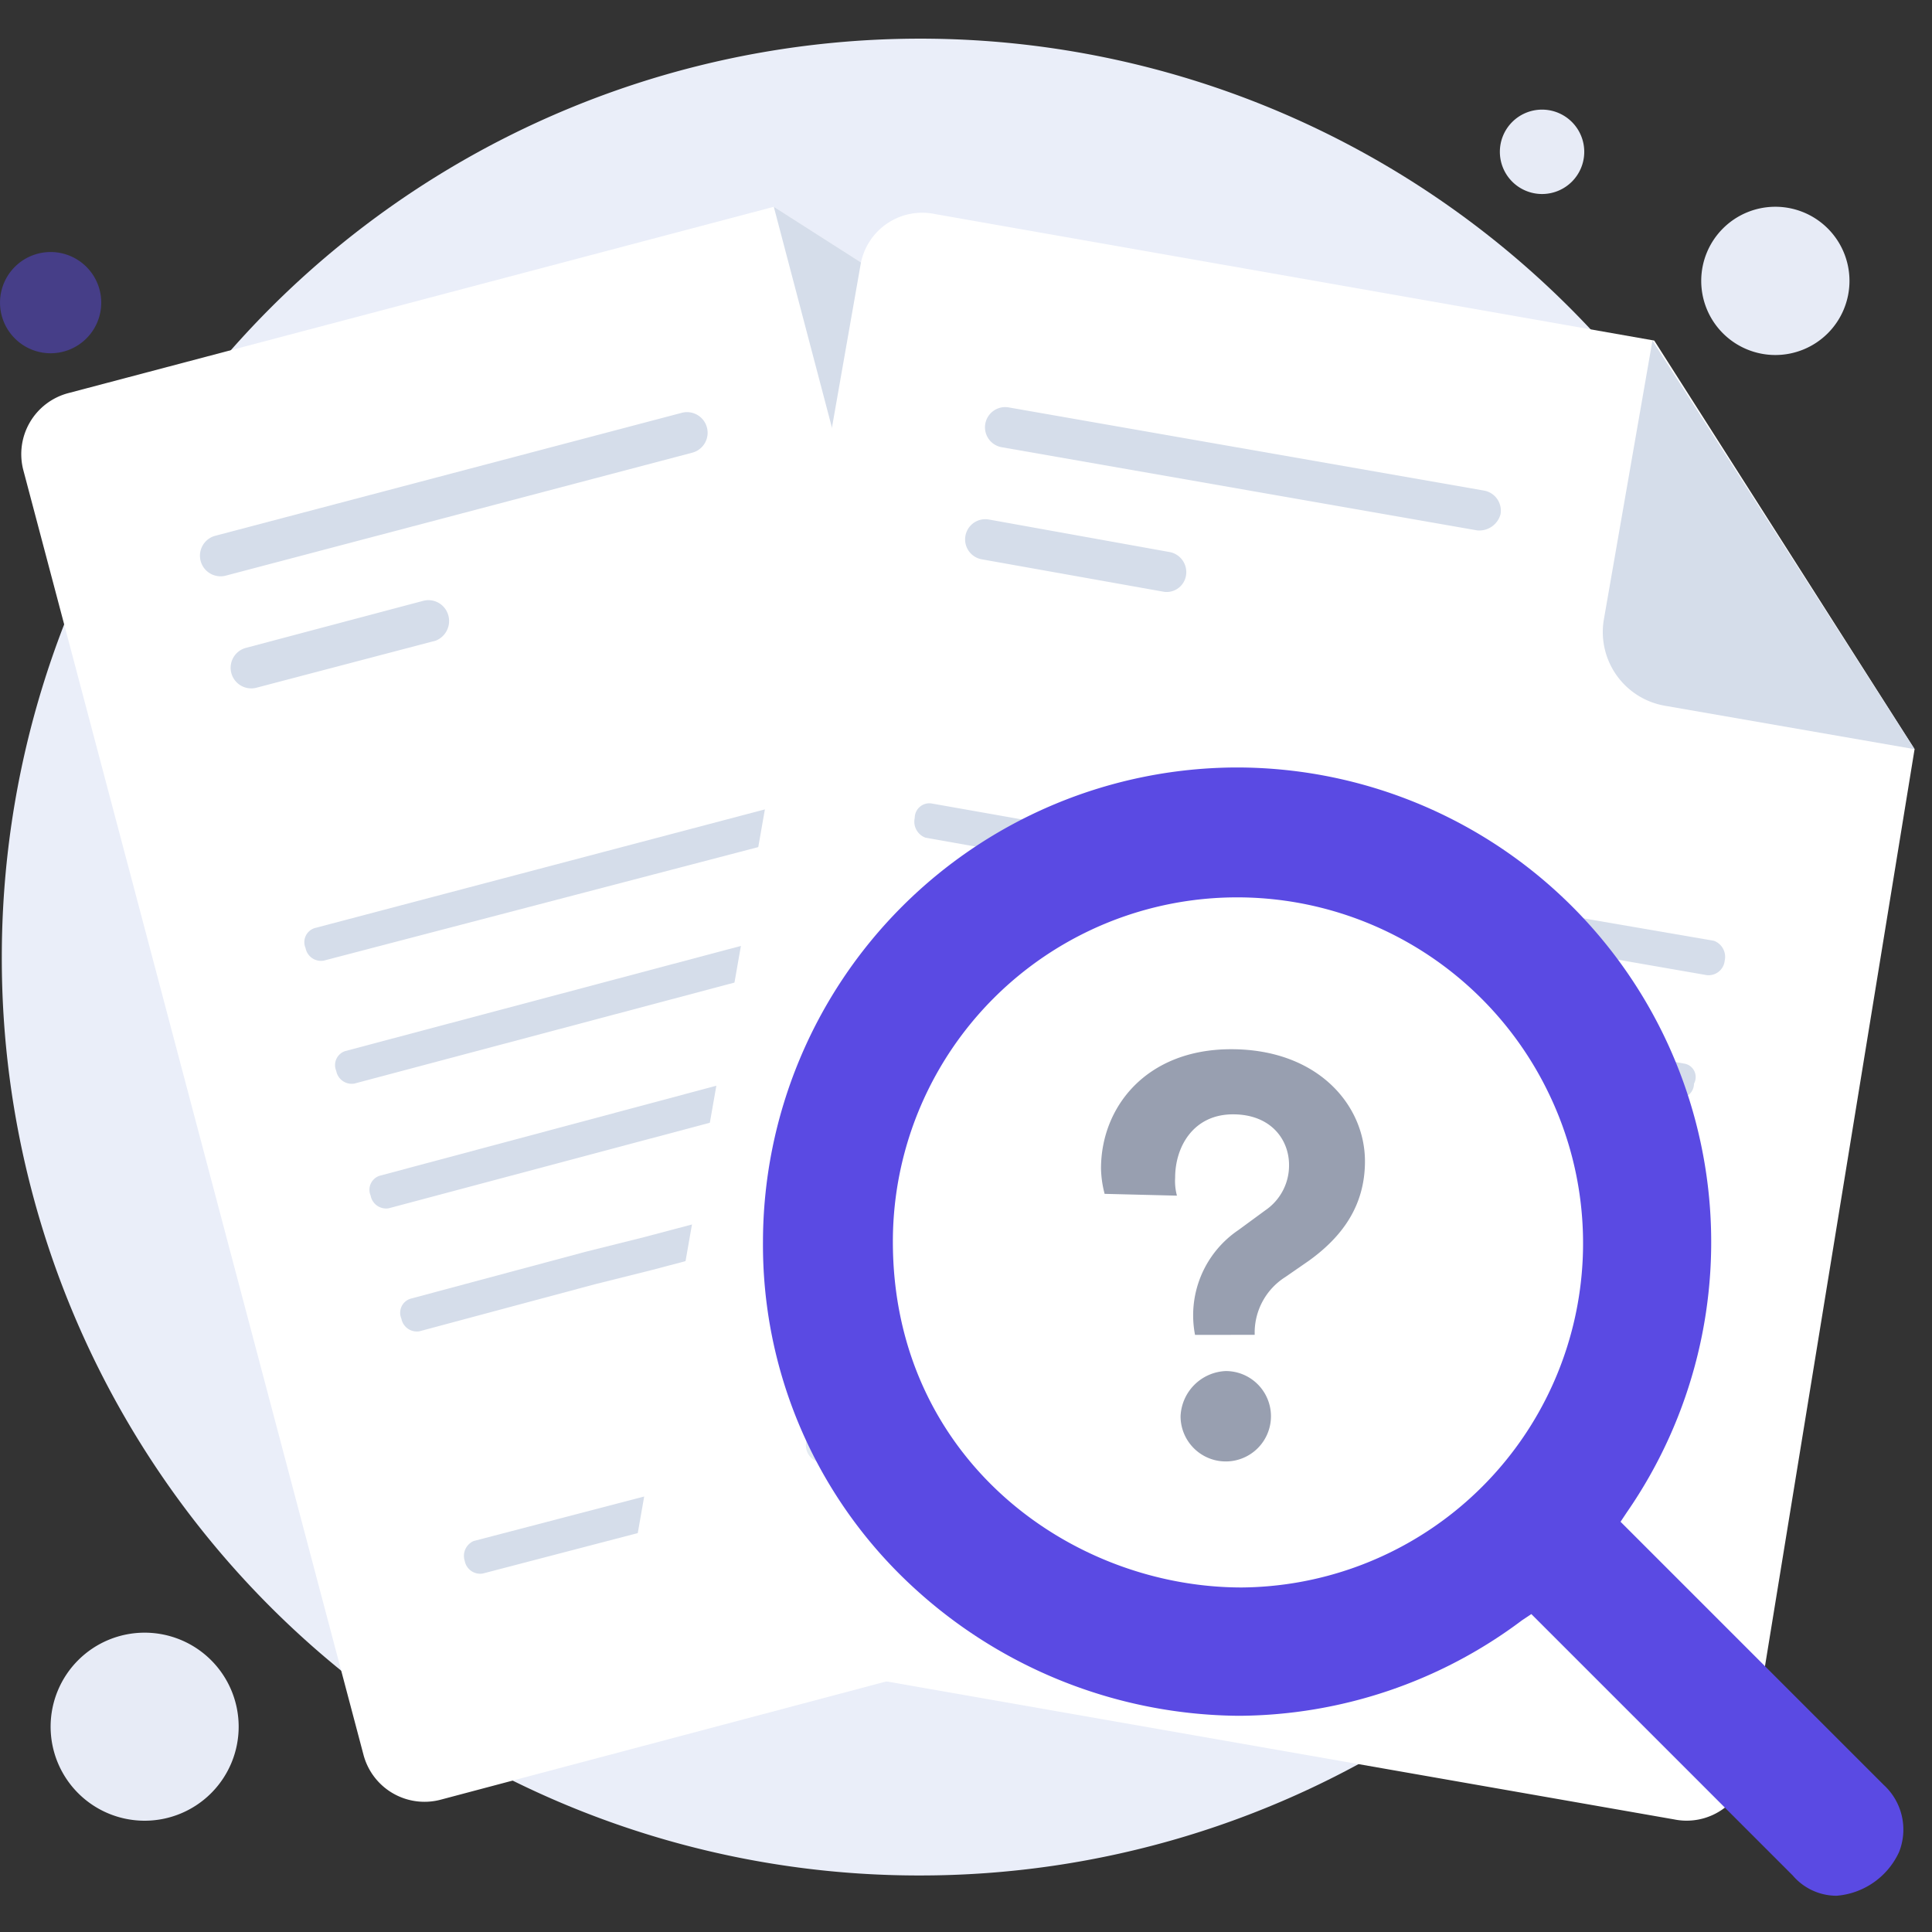 <svg xmlns="http://www.w3.org/2000/svg" xmlns:xlink="http://www.w3.org/1999/xlink" width="150" height="150" viewBox="0 0 150 150">
  <rect x="0" y="0" width="150" height="150" fill="#333333" stroke="none"/>
  <defs>
    <linearGradient id="linear-gradient" x1="0.5" x2="0.5" y2="1" gradientUnits="objectBoundingBox">
      <stop offset="0" stop-color="#5A4AE3"/>
      <stop offset="1" stop-color="#5A4AE3"/>
    </linearGradient>
  </defs>
  <g id="Group_4504" data-name="Group 4504" transform="translate(-113 -339)">
    <rect id="Rectangle_1723" data-name="Rectangle 1723" width="150" height="150" transform="translate(113 339)" fill="none"/>
    <path id="Path_7632" data-name="Path 7632" d="M851.559,752.687a3.276,3.276,0,1,0-3.276-3.276A3.276,3.276,0,0,0,851.559,752.687Z" transform="translate(-618.834 -398.624)" fill="#e7ebf6"/>
    <g id="Group_4503" data-name="Group 4503" transform="translate(-14.814 -14.308)">
      <path id="Path_7630" data-name="Path 7630" d="M818.148,892.846a71.305,71.305,0,1,0-71.165-71.305A71.2,71.2,0,0,0,818.148,892.846Z" transform="translate(-619.029 -393.927)" fill="#eaeef9"/>
      <path id="Path_7631" data-name="Path 7631" d="M846.738,771.045a5.755,5.755,0,1,0-5.755-5.755A5.755,5.755,0,0,0,846.738,771.045Z" transform="translate(-581.086 -390.174)" fill="#e7ebf6"/>
      <path id="Path_7633" data-name="Path 7633" d="M750.813,769.9a3.93,3.93,0,1,0-3.93-3.93A3.93,3.93,0,0,0,750.813,769.9Z" transform="translate(-619.068 -389.165)" fill="#5A4AE3" opacity="0.48"/>
      <path id="Path_7634" data-name="Path 7634" d="M734.682,825.833a7.3,7.3,0,1,0-7.3-7.3A7.3,7.3,0,0,0,734.682,825.833Z" transform="translate(-595.638 -331.165)" fill="#e7ebf6"/>
      <g id="Group_4477" data-name="Group 4477" transform="translate(129.47 369.361)">
        <path id="Path_7635" data-name="Path 7635" d="M838.346,779.888l21.476,77.2a4.9,4.9,0,0,1-3.509,6.036L780.656,883.2a4.9,4.9,0,0,1-6.036-3.509l-26.389-99.659a4.9,4.9,0,0,1,3.509-6.036l54.742-14.458Z" transform="translate(-748.063 -759.535)" fill="#fff"/>
      </g>
      <path id="Path_7636" data-name="Path 7636" d="M828.764,808.843l-40.846,10.808-4.492,1.123-13.615,3.65a1.144,1.144,0,0,0-.7,1.544,1.223,1.223,0,0,0,1.4.983l13.615-3.649,4.492-1.123,40.846-10.808a1.144,1.144,0,0,0,.7-1.544A1.222,1.222,0,0,0,828.764,808.843Z" transform="translate(-610.134 -370.282)" fill="#d5ddea"/>
      <path id="Path_7637" data-name="Path 7637" d="M826.783,802.041l-15.159,3.93-5.193,1.4-38.32,10.247a1.144,1.144,0,0,0-.7,1.544,1.223,1.223,0,0,0,1.4.983l38.46-10.247,5.193-1.4,15.159-3.93a1.144,1.144,0,0,0,.7-1.544C828.046,802.462,827.345,801.9,826.783,802.041Z" transform="translate(-610.82 -373.025)" fill="#d5ddea"/>
      <path id="Path_7638" data-name="Path 7638" d="M825.3,795.143l-3.93.983-3.93.982-51.233,13.615a1.144,1.144,0,0,0-.7,1.544,1.222,1.222,0,0,0,1.4.982l51.233-13.615,4.351-1.123,3.509-.982a1.144,1.144,0,0,0,.7-1.544A1.168,1.168,0,0,0,825.3,795.143Z" transform="translate(-611.586 -375.811)" fill="#d5ddea"/>
      <path id="Path_7639" data-name="Path 7639" d="M792.4,831.269l-2.807.7a1.222,1.222,0,0,1-1.4-.982,1.256,1.256,0,0,1,.7-1.544l2.807-.7a1.223,1.223,0,0,1,1.4.983C793.247,830.568,792.966,831.129,792.4,831.269Z" transform="translate(-602.408 -362.249)" fill="#ced7e2"/>
      <path id="Path_7640" data-name="Path 7640" d="M790.139,832.869,774,837.08a1.222,1.222,0,0,1-1.4-.983,1.256,1.256,0,0,1,.7-1.544l16.142-4.211a1.222,1.222,0,0,1,1.4.982A1.061,1.061,0,0,1,790.139,832.869Z" transform="translate(-608.705 -361.603)" fill="#d5ddea"/>
      <path id="Path_7641" data-name="Path 7641" d="M824.025,788.241l-12.773,3.369-3.088.842-43.654,11.51a1.143,1.143,0,0,0-.7,1.544,1.222,1.222,0,0,0,1.4.983l43.513-11.369,3.088-.842,12.633-3.369c.7-.14.983-.842.842-1.684A1.118,1.118,0,0,0,824.025,788.241Z" transform="translate(-612.273 -378.595)" fill="#d5ddea"/>
      <path id="Path_7642" data-name="Path 7642" d="M796.183,774.044l-36.214,9.545a1.6,1.6,0,1,1-.842-3.088l36.214-9.545a1.6,1.6,0,0,1,.842,3.088Z" transform="translate(-614.609 -385.593)" fill="#d5ddea"/>
      <path id="Path_7643" data-name="Path 7643" d="M775.565,784.444l-13.9,3.65a1.6,1.6,0,0,1-.842-3.088l13.756-3.649a1.6,1.6,0,0,1,1.965,1.123A1.635,1.635,0,0,1,775.565,784.444Z" transform="translate(-613.923 -381.396)" fill="#d5ddea"/>
      <path id="Path_7644" data-name="Path 7644" d="M789.683,759.535,795.3,780.87a5.788,5.788,0,0,0,7.018,3.93l19.23-4.913" transform="translate(-601.792 -390.174)" fill="#d5ddea"/>
      <g id="Group_4478" data-name="Group 4478" transform="translate(176.742 369.821)">
        <path id="Path_7645" data-name="Path 7645" d="M881.46,801.512l-12.914,79.166a4.854,4.854,0,0,1-5.755,3.93l-76.92-13.475a5.054,5.054,0,0,1-4.07-5.755l17.826-101.483a4.854,4.854,0,0,1,5.755-3.93l55.865,9.826Z" transform="translate(-781.74 -759.863)" fill="#fff"/>
      </g>
      <path id="Path_7646" data-name="Path 7646" d="M855.09,823.869l-41.548-7.3-4.492-.842-13.9-2.386a1.136,1.136,0,0,0-1.263,1.123,1.327,1.327,0,0,0,.842,1.544l13.9,2.386,4.492.842,41.548,7.3a1.135,1.135,0,0,0,1.263-1.123A1.211,1.211,0,0,0,855.09,823.869Z" transform="translate(-600.105 -368.463)" fill="#ced7e2"/>
      <path id="Path_7647" data-name="Path 7647" d="M856.25,816.969l-15.44-2.667-5.193-.983-39.162-6.878a1.135,1.135,0,0,0-1.263,1.123,1.327,1.327,0,0,0,.842,1.544l39.162,6.878,5.193.983,15.44,2.667a1.136,1.136,0,0,0,1.263-1.123A1.327,1.327,0,0,0,856.25,816.969Z" transform="translate(-599.58 -371.249)" fill="#ced7e2"/>
      <path id="Path_7648" data-name="Path 7648" d="M857.811,809.969l-4.071-.7-4.071-.7-52.216-9.124a1.135,1.135,0,0,0-1.263,1.123,1.327,1.327,0,0,0,.842,1.544l52.216,9.124,4.492.842,3.509.562a1.136,1.136,0,0,0,1.263-1.123A1.061,1.061,0,0,0,857.811,809.969Z" transform="translate(-599.177 -374.074)" fill="#d5ddea"/>
      <path id="Path_7649" data-name="Path 7649" d="M810.94,832.929l-2.807-.421a1.327,1.327,0,0,1-.842-1.544c.14-.7.7-1.263,1.263-1.123l2.807.421a1.327,1.327,0,0,1,.842,1.544A1.209,1.209,0,0,1,810.94,832.929Z" transform="translate(-594.696 -361.804)" fill="#ced7e2"/>
      <path id="Path_7650" data-name="Path 7650" d="M808.756,832.516l-16.423-2.807a1.327,1.327,0,0,1-.842-1.544c.14-.7.7-1.263,1.263-1.123l16.423,2.807a1.327,1.327,0,0,1,.842,1.544C809.879,832.235,809.317,832.656,808.756,832.516Z" transform="translate(-601.074 -362.934)" fill="#e3eaf2"/>
      <path id="Path_7651" data-name="Path 7651" d="M859.532,803.209l-13.054-2.246-3.228-.561-44.5-7.861a1.136,1.136,0,0,0-1.263,1.123,1.327,1.327,0,0,0,.842,1.544l44.5,7.86,3.228.561,12.914,2.246a1.256,1.256,0,0,0,1.4-1.123A1.327,1.327,0,0,0,859.532,803.209Z" transform="translate(-598.652 -376.859)" fill="#d5ddea"/>
      <path id="Path_7652" data-name="Path 7652" d="M839.569,780.186l-36.916-6.457a1.569,1.569,0,0,1,.561-3.088L840.13,777.1a1.586,1.586,0,0,1,1.263,1.825A1.707,1.707,0,0,1,839.569,780.186Z" transform="translate(-597.076 -385.7)" fill="#d5ddea"/>
      <path id="Path_7653" data-name="Path 7653" d="M815.73,782.456l-14.177-2.527a1.569,1.569,0,0,1,.562-3.088l14.036,2.526a1.586,1.586,0,0,1,1.263,1.825A1.524,1.524,0,0,1,815.73,782.456Z" transform="translate(-597.52 -383.197)" fill="#d5ddea"/>
      <path id="Path_7654" data-name="Path 7654" d="M839.4,766.935l-3.79,21.757a5.812,5.812,0,0,0,4.772,6.6l19.37,3.369" transform="translate(-583.29 -387.187)" fill="#d5ddea"/>
      <path id="Path_7655" data-name="Path 7655" d="M824.085,858.638a31.3,31.3,0,1,0-31.3-31.3A31.3,31.3,0,0,0,824.085,858.638Z" transform="translate(-600.541 -375.441)" fill="#fff"/>
      <path id="Path_7656" data-name="Path 7656" d="M815.082,828.313a7.991,7.991,0,0,1,3.369-8.141l2.105-1.544a4.206,4.206,0,0,0,1.825-3.509c0-1.965-1.4-3.93-4.351-3.93-3.088,0-4.492,2.527-4.492,4.913a4.325,4.325,0,0,0,.14,1.4l-5.615-.14a8.28,8.28,0,0,1-.281-1.965c0-4.772,3.509-9.264,10.106-9.264,6.738,0,10.387,4.351,10.387,8.7,0,3.509-1.825,5.9-4.351,7.72l-1.825,1.263a5.116,5.116,0,0,0-2.386,4.211v.281Zm2.386,2.807a3.509,3.509,0,1,1-3.509,3.509A3.665,3.665,0,0,1,817.468,831.12Z" transform="translate(-594.486 -371.364)" fill="#989fb0"/>
      <path id="Path_7657" data-name="Path 7657" d="M872.432,878.149a4.483,4.483,0,0,1-3.4-1.579l-20.29-20.29-.73.486a36.882,36.882,0,0,1-21.991,7.411,37.719,37.719,0,0,1-25.636-10.327,36.085,36.085,0,0,1-11.3-26.487A36.868,36.868,0,0,1,825.9,790.549a36.856,36.856,0,0,1,30.253,57.833l-.486.73,20.412,20.412a4.707,4.707,0,0,1,1.214,5.224A5.849,5.849,0,0,1,872.432,878.149ZM825.9,800.634a26.729,26.729,0,0,0-26.73,26.73c0,16.767,13.729,26.85,27.093,26.85a26.728,26.728,0,0,0,23.814-38.393A26.85,26.85,0,0,0,825.9,800.634Z" transform="translate(-602.034 -377.655)" fill="url(#linear-gradient)"/>
    </g>
  </g>
</svg>
